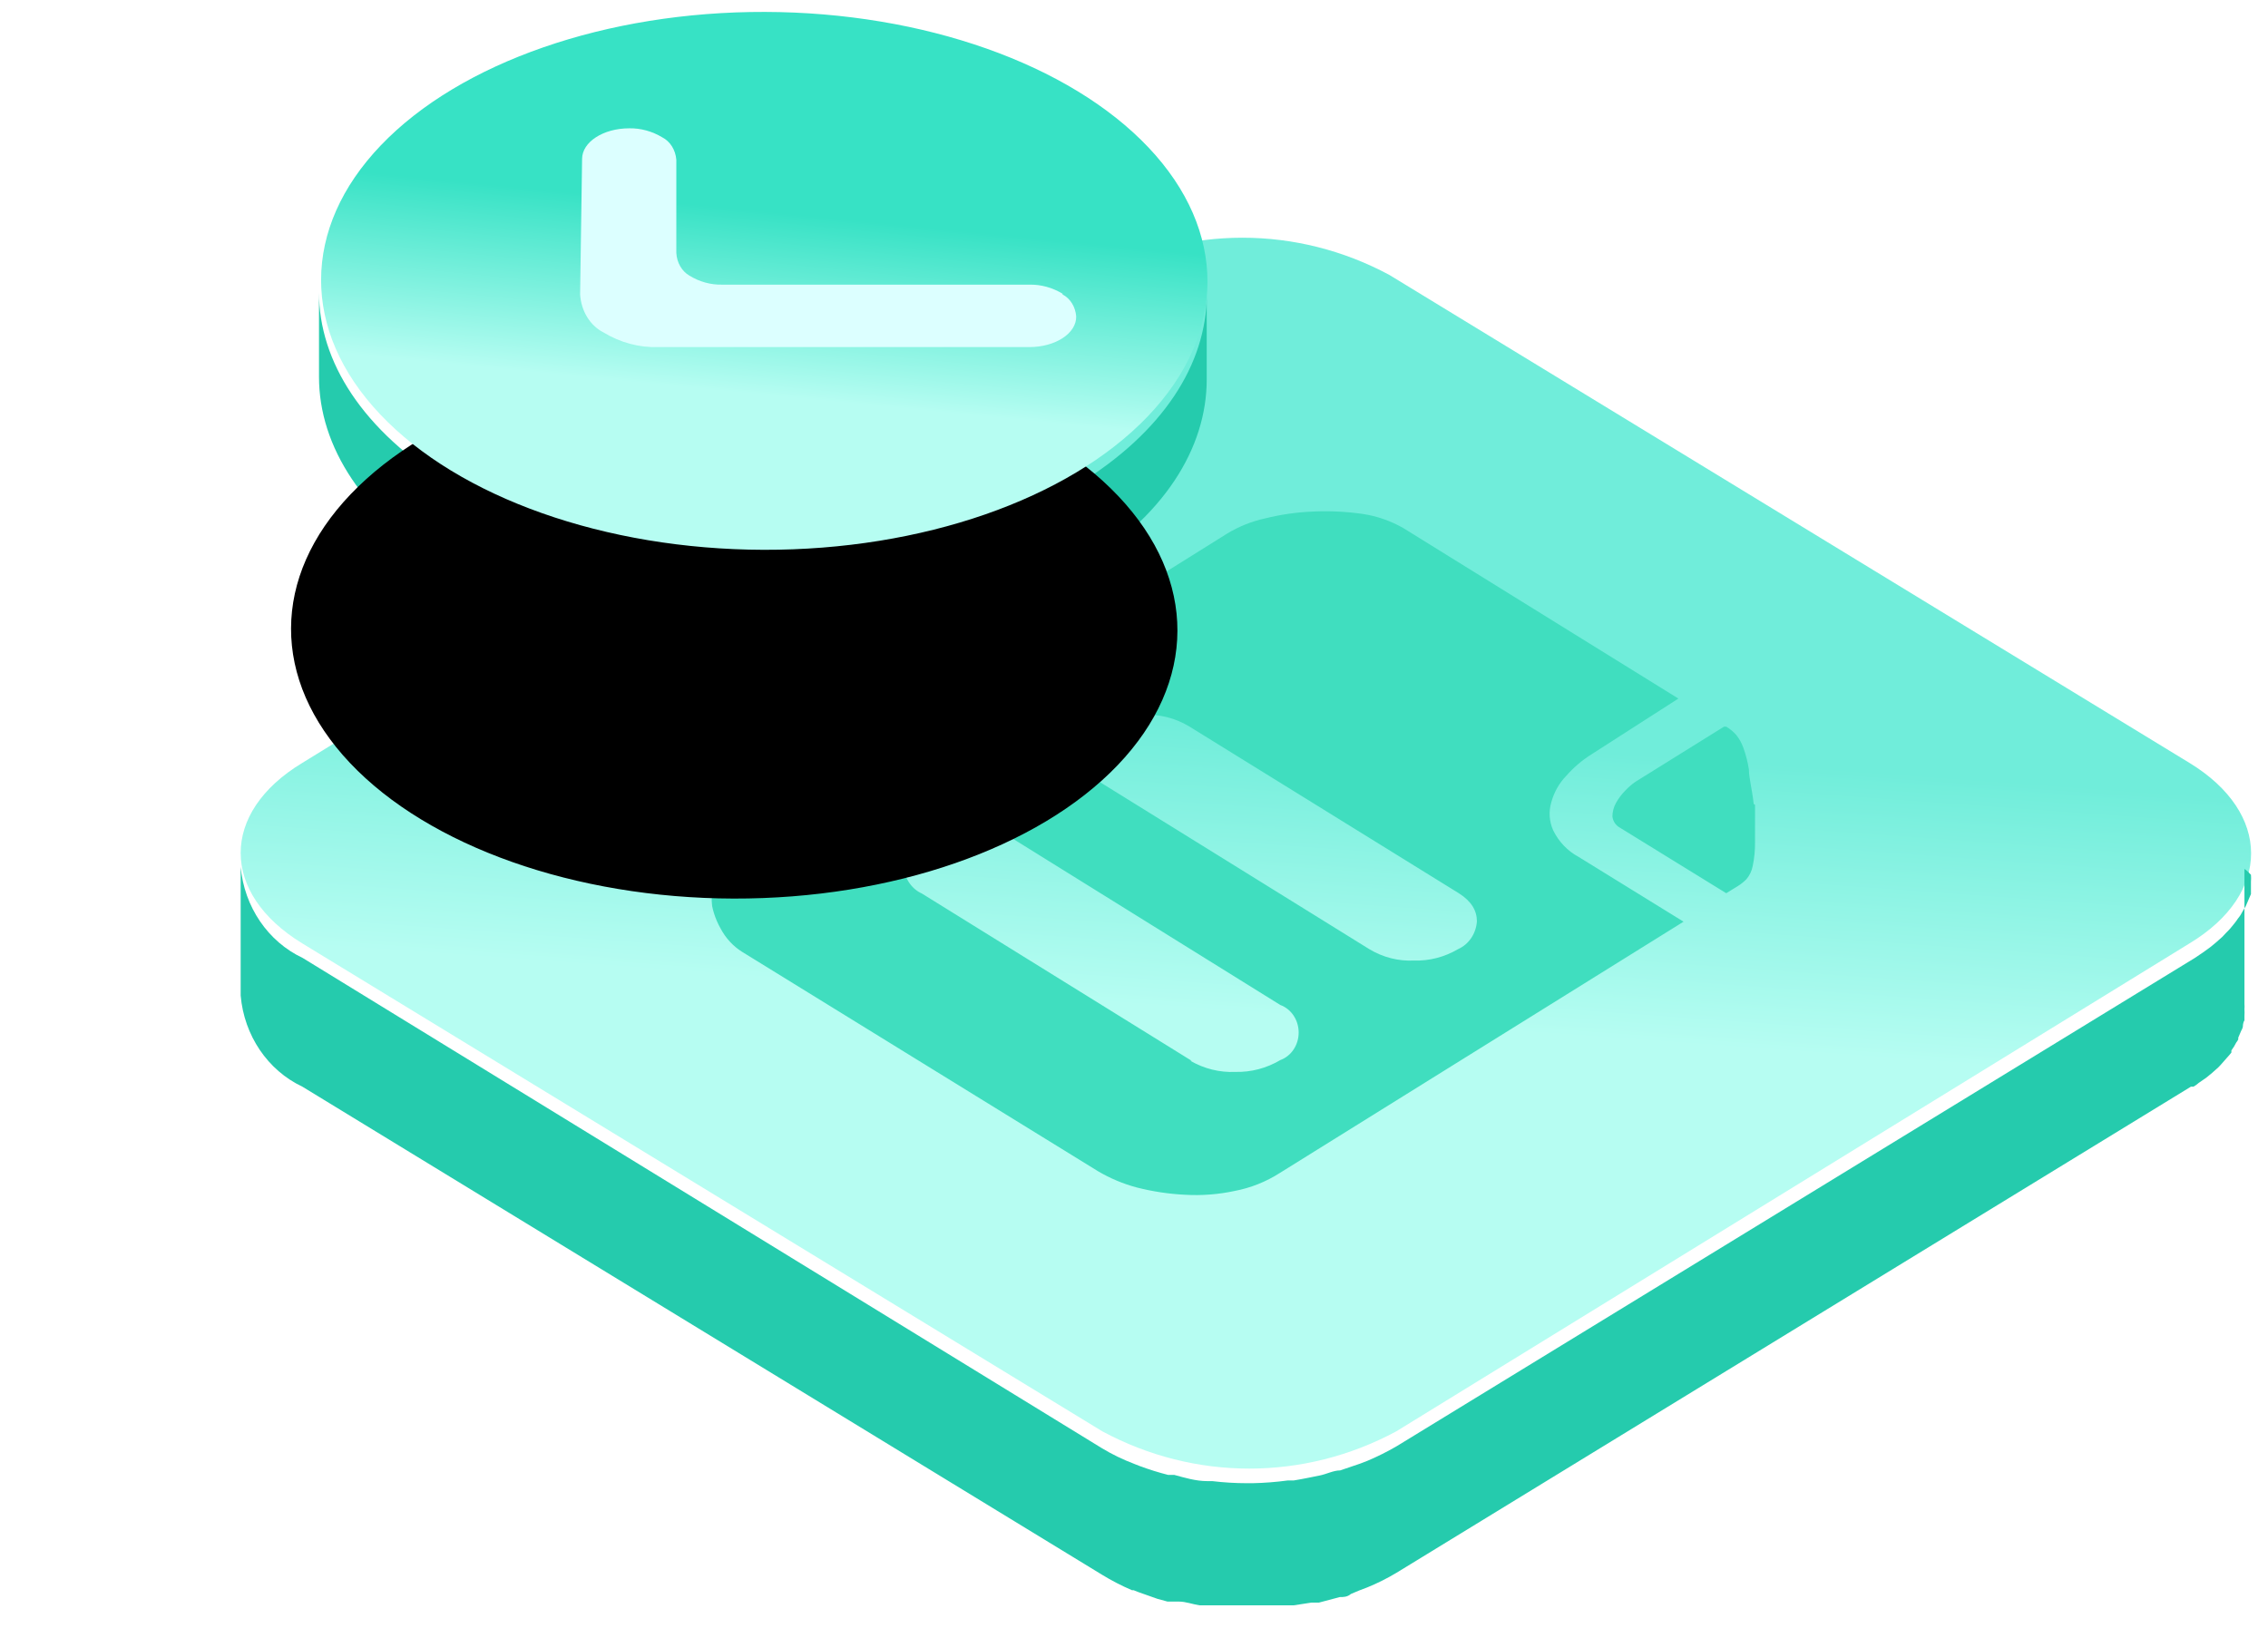 <?xml version="1.0" encoding="UTF-8"?>
<svg width="78px" height="56px" viewBox="0 0 78 56" version="1.1" xmlns="http://www.w3.org/2000/svg" xmlns:xlink="http://www.w3.org/1999/xlink">
    <title>编组 18</title>
    <defs>
        <linearGradient x1="51.161%" y1="40.085%" x2="48.547%" y2="62.459%" id="linearGradient-1">
            <stop stop-color="#70EDDA" offset="0%"></stop>
            <stop stop-color="#B6FDF2" offset="100%"></stop>
        </linearGradient>
        <linearGradient x1="0.135%" y1="50.022%" x2="100.216%" y2="50.022%" id="linearGradient-2">
            <stop stop-color="#70EDDA" offset="0%"></stop>
            <stop stop-color="#40DEBF" offset="0%"></stop>
            <stop stop-color="#40DEBF" offset="100%"></stop>
        </linearGradient>
        <linearGradient x1="70.467%" y1="53.324%" x2="10.683%" y2="43.587%" id="linearGradient-3">
            <stop stop-color="#37E2C5" offset="13%"></stop>
            <stop stop-color="#B6FDF2" offset="69%"></stop>
        </linearGradient>
        <ellipse id="path-4" cx="18.285" cy="9.662" rx="9.252" ry="15.242"></ellipse>
        <filter x="-170.2%" y="-67.2%" width="327.0%" height="227.9%" filterUnits="objectBoundingBox" id="filter-5">
            <feOffset dx="-12" dy="-1" in="SourceAlpha" result="shadowOffsetOuter1"></feOffset>
            <feGaussianBlur stdDeviation="4.5" in="shadowOffsetOuter1" result="shadowBlurOuter1"></feGaussianBlur>
            <feColorMatrix values="0 0 0 0 0.094   0 0 0 0 0.666   0 0 0 0 0.563  0 0 0 0.39 0" type="matrix" in="shadowBlurOuter1"></feColorMatrix>
        </filter>
    </defs>
    <g id="页面-1" stroke="none" stroke-width="1" fill="none" fill-rule="evenodd">
        <g id="首页-监管二处-担保" transform="translate(-1011, -368)" fill-rule="nonzero">
            <g id="编组-18" transform="translate(1019, 368)">
                <path d="M67.302,26.246 C70.119,27.967 70.13,30.743 67.302,32.452 L40.017,49.241 C36.843,50.947 33.089,50.947 29.915,49.241 L2.394,32.452 C-0.423,30.731 -0.434,27.955 2.394,26.246 L29.68,9.457 C32.853,7.751 36.607,7.751 39.781,9.457 L67.302,26.246 Z" id="路径" fill="url(#linearGradient-1)"></path>
                <path d="M69.414,30.093 C69.421,30.172 69.421,30.251 69.414,30.33 C69.414,30.401 69.414,30.461 69.414,30.532 C69.414,30.603 69.414,30.674 69.414,30.757 L69.336,30.936 L69.235,31.173 L69.134,31.339 C69.088,31.433 69.032,31.521 68.965,31.6 C68.931,31.654 68.893,31.706 68.853,31.755 C68.761,31.878 68.66,31.993 68.55,32.099 L68.427,32.23 L68.213,32.42 L68.011,32.586 L67.765,32.764 L67.484,32.954 L40.031,49.752 C39.708,49.94 39.374,50.106 39.032,50.251 L38.752,50.358 L38.089,50.583 C37.854,50.583 37.618,50.714 37.371,50.761 C37.124,50.809 36.799,50.88 36.496,50.928 L36.294,50.928 C35.888,50.983 35.479,51.015 35.07,51.023 L34.88,51.023 C34.482,51.022 34.085,50.999 33.69,50.951 L33.51,50.951 C33.129,50.951 32.736,50.833 32.388,50.738 L32.175,50.738 C31.841,50.653 31.511,50.55 31.187,50.429 L31.007,50.358 C30.619,50.211 30.243,50.029 29.885,49.812 L2.41,32.954 C1.216,32.393 0.4,31.195 0.277,29.82 L0.277,34.248 C0.396,35.622 1.207,36.82 2.399,37.382 L29.896,54.169 C30.228,54.373 30.573,54.551 30.929,54.703 L30.985,54.703 L31.165,54.774 L31.804,55 L32.152,55.095 L32.365,55.095 L32.545,55.095 C32.781,55.095 33.016,55.189 33.263,55.225 L33.51,55.225 L33.69,55.225 L33.959,55.225 L34.666,55.225 L35.396,55.225 L36.193,55.225 L36.282,55.225 L36.484,55.225 L37.102,55.13 L37.36,55.13 L38.078,54.94 C38.202,54.94 38.336,54.94 38.46,54.833 L38.74,54.715 L39.021,54.608 C39.365,54.468 39.699,54.301 40.02,54.109 L67.349,37.382 L67.439,37.382 C67.503,37.345 67.563,37.301 67.619,37.251 L67.877,37.073 L68.079,36.907 L68.292,36.717 L68.292,36.717 L68.371,36.634 L68.674,36.29 L68.741,36.207 L68.741,36.135 C68.805,36.05 68.861,35.959 68.909,35.862 C68.936,35.83 68.958,35.794 68.977,35.755 L68.977,35.696 L69.078,35.459 C69.103,35.419 69.122,35.375 69.134,35.328 C69.134,35.328 69.134,35.328 69.134,35.328 C69.134,35.328 69.134,35.174 69.19,35.103 L69.19,34.948 L69.19,34.948 C69.195,34.869 69.195,34.79 69.19,34.711 C69.195,34.656 69.195,34.6 69.19,34.545 L69.19,29.891 C69.272,29.948 69.347,30.016 69.414,30.093 Z" id="路径" fill="#25CBAD"></path>
                <path d="M42.148,32.649 C42.514,32.487 42.764,32.118 42.793,31.694 C42.793,31.324 42.604,31.002 42.17,30.727 L32.894,24.986 C32.419,24.701 31.88,24.565 31.337,24.592 C30.801,24.58 30.272,24.72 29.802,24.998 C29.379,25.26 29.157,25.57 29.168,25.941 C29.197,26.364 29.447,26.734 29.813,26.895 L39.089,32.649 C39.556,32.932 40.088,33.069 40.624,33.043 C41.156,33.06 41.682,32.924 42.148,32.649 M32.939,36.492 C33.413,36.766 33.947,36.898 34.484,36.874 C35.024,36.888 35.558,36.748 36.03,36.468 C36.409,36.33 36.663,35.949 36.663,35.52 C36.663,35.091 36.409,34.709 36.03,34.571 L26.777,28.817 C26.306,28.544 25.777,28.408 25.242,28.423 C24.713,28.401 24.19,28.538 23.729,28.817 C23.368,28.988 23.119,29.351 23.073,29.772 C23.094,30.198 23.34,30.574 23.707,30.739 L32.983,36.492 M46.73,25.952 C46.409,26.153 46.117,26.402 45.862,26.693 C45.621,26.942 45.445,27.255 45.351,27.6 C45.256,27.919 45.28,28.266 45.418,28.567 C45.611,28.959 45.915,29.276 46.285,29.474 L49.9,31.706 L36.019,40.348 C35.54,40.655 35.012,40.865 34.462,40.969 C33.899,41.09 33.323,41.134 32.749,41.1 C32.191,41.072 31.636,40.988 31.092,40.849 C30.627,40.725 30.178,40.536 29.758,40.288 L17.523,32.744 C17.212,32.55 16.955,32.27 16.778,31.933 C16.591,31.602 16.477,31.231 16.444,30.846 C16.422,30.459 16.495,30.072 16.656,29.724 C16.841,29.324 17.141,28.997 17.512,28.793 L34.195,18.361 C34.601,18.114 35.04,17.936 35.497,17.836 C36.044,17.699 36.603,17.619 37.165,17.597 C37.733,17.571 38.303,17.599 38.867,17.68 C39.357,17.753 39.832,17.919 40.268,18.17 L49.722,24.031 L46.73,25.952 M52.358,27.683 C52.358,28.208 52.358,28.638 52.358,28.972 C52.361,29.245 52.335,29.518 52.28,29.784 C52.248,29.958 52.171,30.12 52.058,30.25 C51.966,30.341 51.865,30.421 51.757,30.488 L51.368,30.727 L47.709,28.471 C47.57,28.397 47.474,28.254 47.453,28.089 C47.455,27.925 47.497,27.765 47.575,27.624 C47.663,27.465 47.772,27.32 47.898,27.194 C48.003,27.082 48.119,26.982 48.243,26.895 L51.29,24.998 L51.368,24.998 C51.496,25.073 51.613,25.169 51.713,25.284 C51.818,25.414 51.901,25.564 51.957,25.726 C52.044,25.965 52.107,26.213 52.147,26.466 C52.147,26.764 52.258,27.146 52.313,27.659" id="形状" fill="url(#linearGradient-2)"></path>
                <path d="M33.501,10.155 L33.501,13.051 C33.501,15.425 32.021,17.799 29.061,19.568 C23.129,23.2 13.468,23.2 7.491,19.568 C4.485,17.752 2.971,15.354 2.971,12.968 L2.971,10.06 C2.971,12.434 4.463,14.808 7.491,16.672 C13.468,20.304 23.129,20.233 29.061,16.672 C32.01,14.867 33.49,12.517 33.501,10.155 Z" id="路径" fill="#25CBAD"></path>
                <g id="椭圆形" transform="translate(18.285, 9.662) rotate(-89.84) translate(-18.285, -9.662) ">
                    <use fill="black" fill-opacity="1" filter="url(#filter-5)" xlink:href="#path-4"></use>
                    <use fill="url(#linearGradient-3)" xlink:href="#path-4"></use>
                </g>
                <path d="M28.543,10.104 C28.192,9.892 27.8,9.785 27.402,9.792 L16.846,9.792 C16.449,9.803 16.055,9.695 15.705,9.479 C15.446,9.327 15.276,9.03 15.26,8.698 L15.26,5.495 C15.233,5.159 15.05,4.866 14.781,4.727 C14.429,4.515 14.037,4.407 13.64,4.414 C12.749,4.414 12.019,4.883 12.019,5.469 L11.951,10.13 C11.987,10.699 12.293,11.199 12.749,11.432 C13.331,11.787 13.984,11.962 14.644,11.94 L27.402,11.94 C28.292,11.94 29.023,11.471 29.012,10.885 C28.987,10.555 28.808,10.266 28.543,10.13" id="路径" fill="#DCFFFF"></path>
            </g>
        </g>
    </g>
</svg>